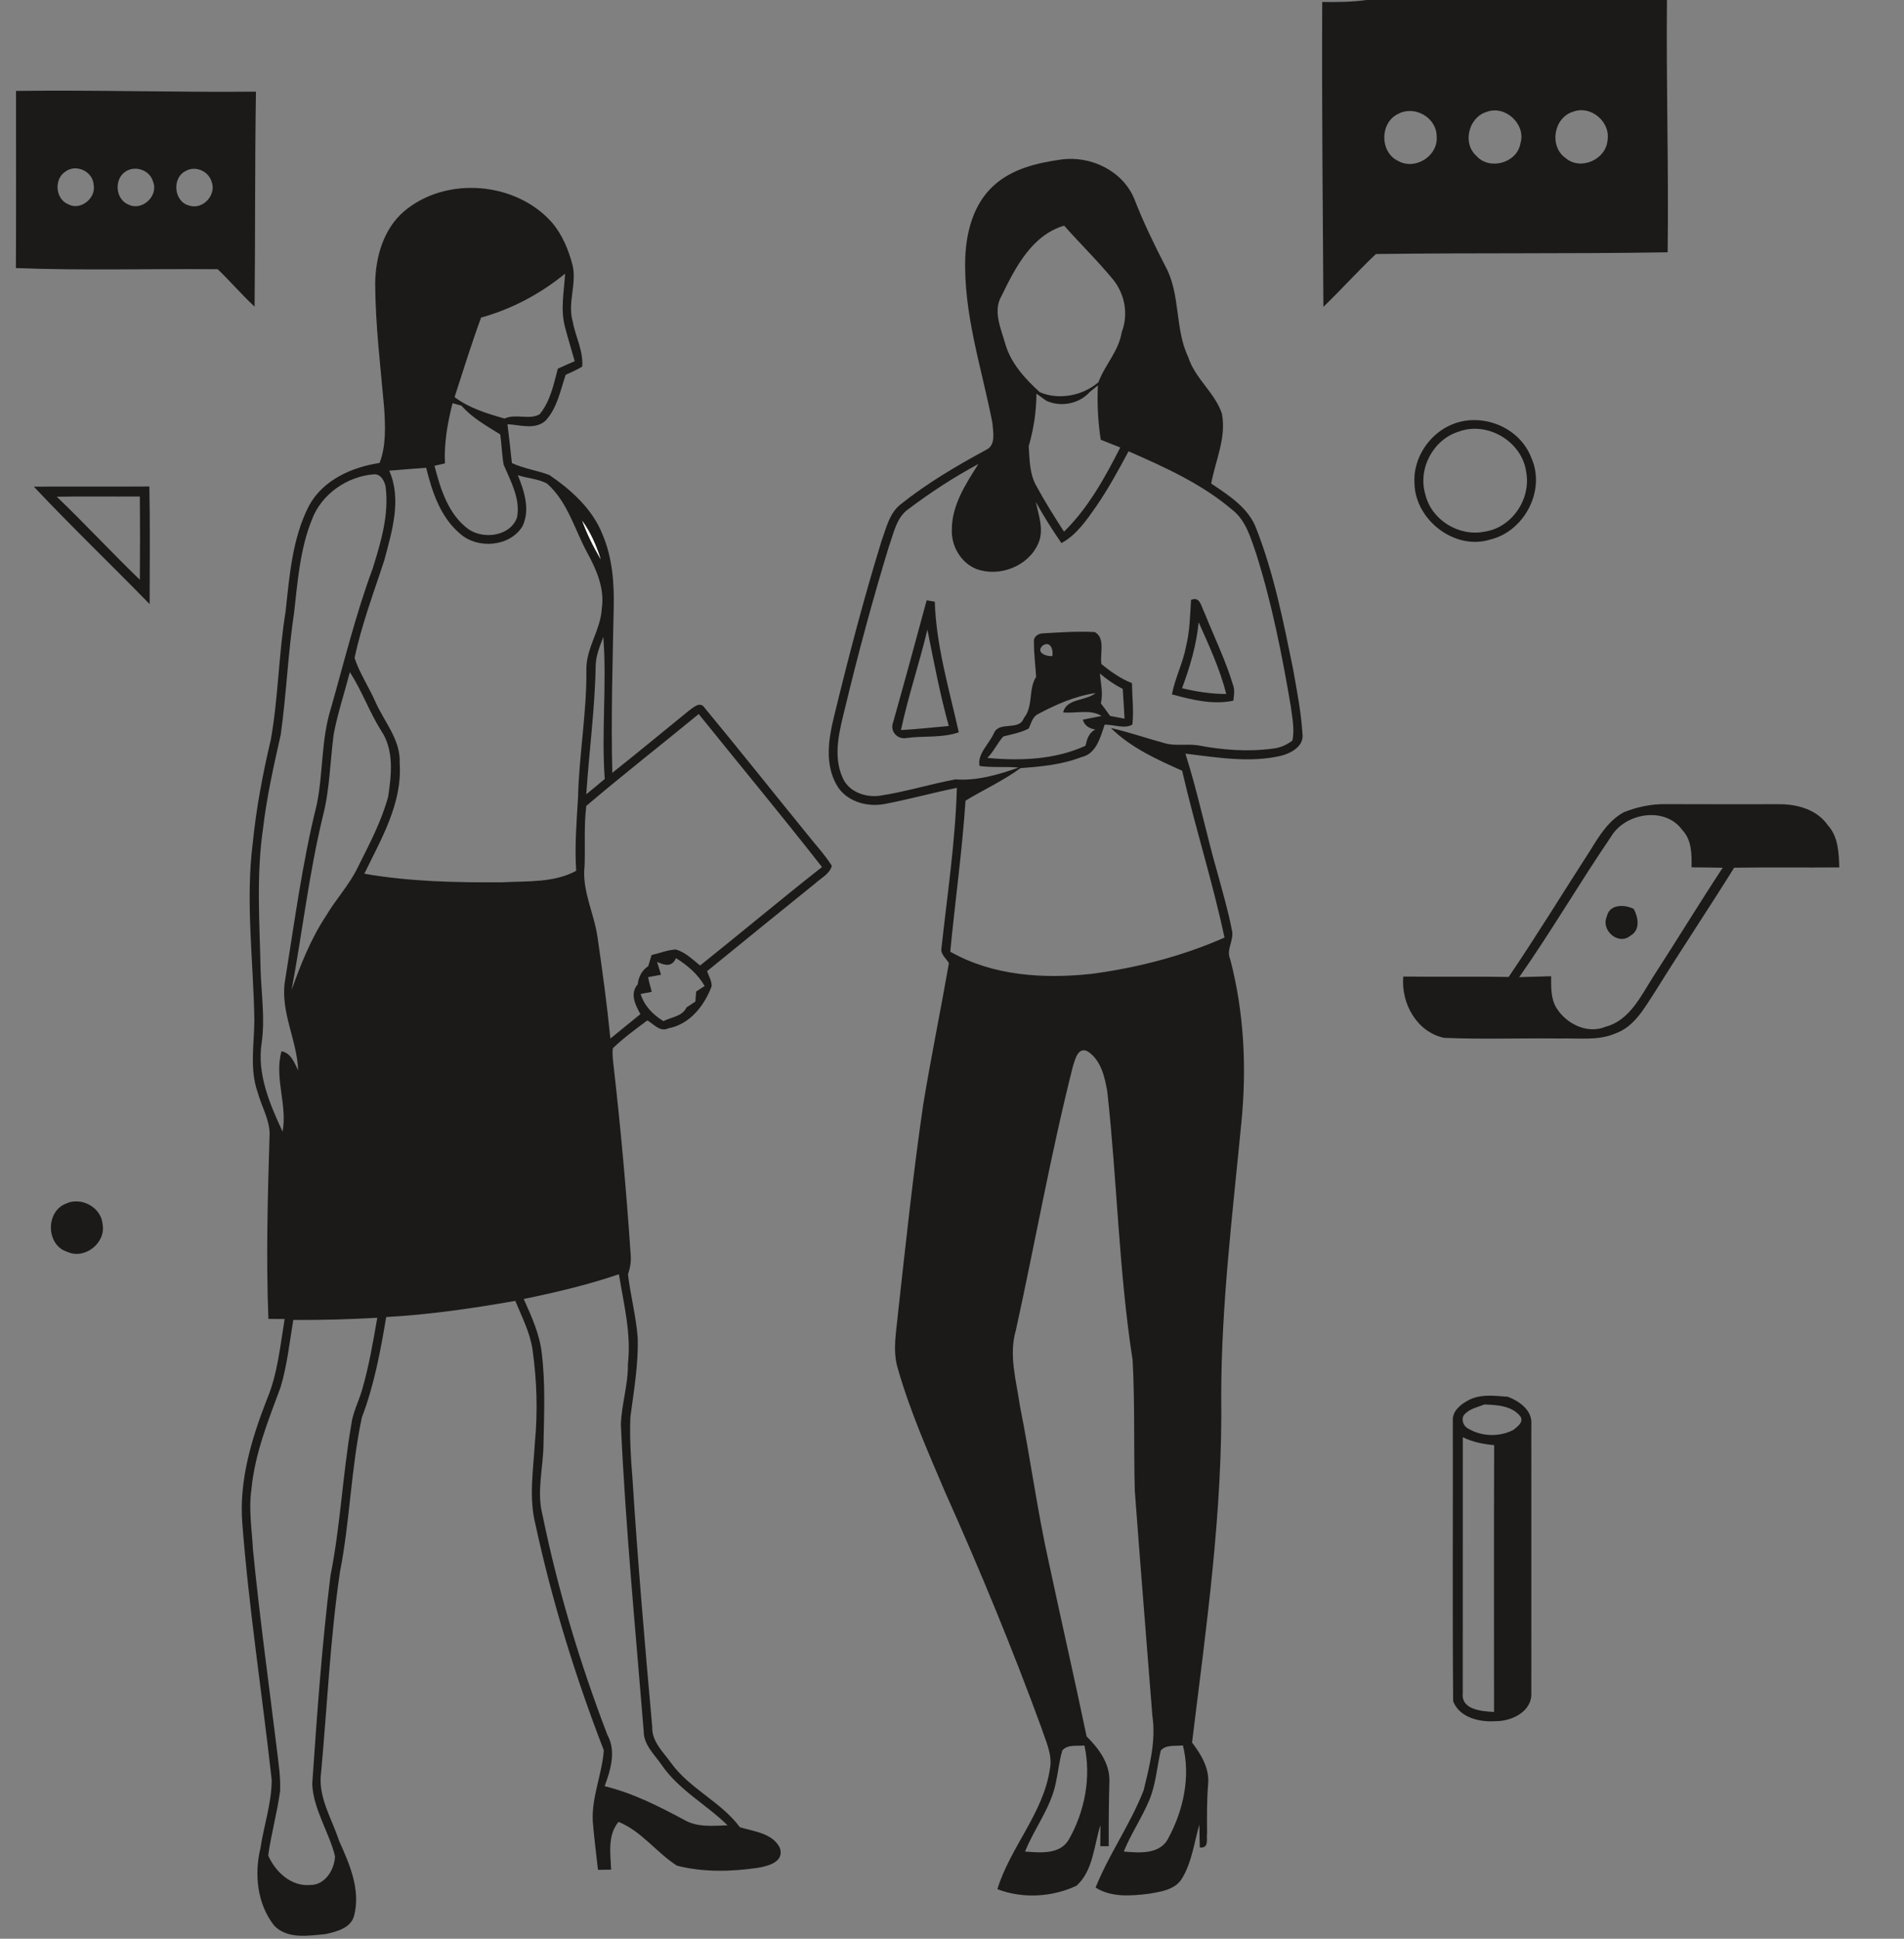 <?xml version="1.0" encoding="UTF-8"?> <svg xmlns="http://www.w3.org/2000/svg" width="504pt" height="513pt" viewBox="0 0 504 513"><rect x="0" y="0" width="504" height="513" fill="#808080" stroke="none"/> <g id="#1b1a19ff"> <path fill="#1b1a19" opacity="1.00" d=" M 361.76 0.00 L 441.25 0.00 C 441.03 22.26 441.73 44.50 441.44 66.76 C 415.70 67.19 389.95 66.87 364.21 67.22 C 359.43 71.73 355.04 76.64 350.31 81.19 C 350.14 54.30 349.88 27.42 350.00 0.52 C 353.92 0.58 357.86 0.54 361.76 0.00 M 393.52 29.61 C 388.77 31.02 387.03 37.89 390.79 41.22 C 394.25 45.19 401.60 43.14 402.47 37.92 C 404.00 32.86 398.43 27.74 393.52 29.61 M 416.48 29.54 C 411.29 31.03 409.98 38.65 414.37 41.78 C 418.34 45.28 425.21 42.21 425.53 37.02 C 426.31 32.20 421.06 27.81 416.48 29.54 M 370.12 30.13 C 365.22 32.41 365.19 40.27 370.08 42.58 C 374.65 45.16 380.81 41.22 380.29 35.98 C 380.20 31.05 374.43 27.81 370.12 30.13 Z"></path> <path fill="#1b1a19" opacity="1.00" d=" M 4.24 24.06 C 25.41 23.77 46.58 24.47 67.75 24.25 C 67.45 43.21 67.59 62.17 67.39 81.13 C 63.99 77.99 60.97 74.46 57.64 71.24 C 39.83 71.07 22.01 71.63 4.21 70.93 C 4.29 55.31 4.23 39.69 4.24 24.06 M 17.32 45.40 C 14.23 47.38 14.64 52.70 18.09 54.06 C 21.29 55.82 25.48 52.44 24.79 48.93 C 24.65 45.43 20.16 43.24 17.32 45.40 M 33.29 45.36 C 30.09 47.37 30.52 52.83 34.11 54.18 C 37.72 55.88 42.03 51.76 40.51 48.07 C 39.71 45.07 35.87 43.68 33.29 45.36 M 49.19 45.23 C 45.47 47.00 45.96 53.31 50.00 54.37 C 53.63 55.67 57.42 51.56 56.00 48.04 C 55.18 45.27 51.73 43.77 49.19 45.23 Z"></path> <path fill="#1b1a19" opacity="1.00" d=" M 262.99 49.15 C 267.88 44.65 274.61 43.07 281.01 42.20 C 288.78 41.15 297.27 45.25 300.28 52.69 C 302.63 58.76 305.48 64.62 308.46 70.41 C 312.56 77.85 310.90 86.86 314.53 94.49 C 316.33 100.16 321.56 103.85 323.44 109.43 C 324.68 115.74 321.75 121.84 320.61 127.95 C 325.31 131.11 330.60 134.43 332.61 140.05 C 337.24 151.89 339.70 164.43 342.25 176.85 C 343.25 182.55 344.40 188.25 344.76 194.03 C 345.31 197.40 341.81 199.31 339.07 199.99 C 330.74 201.93 322.14 200.41 313.79 199.42 C 317.13 209.93 319.31 220.77 322.38 231.36 C 323.67 236.22 325.13 241.05 326.06 245.99 C 326.84 248.67 324.45 251.18 325.65 253.85 C 329.34 267.95 330.04 282.67 328.59 297.13 C 326.28 321.05 323.33 344.95 323.26 369.01 C 323.72 399.88 319.29 430.52 315.54 461.09 C 317.95 464.22 320.17 467.91 319.80 472.04 C 319.45 476.35 319.47 480.68 319.52 485.01 C 319.24 486.44 320.23 489.12 317.59 488.86 C 317.52 486.83 317.52 484.82 317.48 482.81 C 316.09 487.55 315.53 492.65 312.94 496.96 C 311.12 500.09 307.19 500.58 303.96 501.12 C 299.31 501.68 294.14 502.10 290.01 499.46 C 293.57 490.57 299.25 482.67 302.72 473.74 C 304.28 467.31 306.04 460.67 305.04 454.01 C 303.49 434.16 301.86 414.33 300.39 394.48 C 300.07 382.96 300.44 371.42 299.81 359.91 C 296.16 336.41 295.72 312.56 293.12 288.95 C 292.47 285.02 291.43 280.41 287.82 278.15 C 285.34 277.00 284.61 280.32 284.04 282.03 C 278.16 305.17 274.03 328.71 268.90 352.02 C 266.96 358.62 269.05 365.42 269.98 372.01 C 272.74 385.81 274.58 399.78 277.65 413.52 C 280.92 428.84 284.42 444.12 287.63 459.46 C 290.74 462.56 293.64 466.36 293.67 470.97 C 293.51 476.81 293.46 482.66 293.49 488.51 L 291.25 488.52 C 291.26 486.65 291.29 484.80 291.30 482.95 C 289.55 488.34 289.42 494.89 284.99 498.96 C 278.57 502.00 270.67 502.47 264.01 499.88 C 267.42 488.78 276.21 479.77 277.92 468.04 C 278.66 464.27 276.81 460.74 275.69 457.25 C 267.98 436.17 259.39 415.41 250.22 394.92 C 245.65 384.19 240.90 373.47 237.69 362.23 C 236.15 357.31 237.31 352.18 237.74 347.19 C 239.79 328.80 241.73 310.39 244.41 292.08 C 246.47 279.64 249.01 267.29 251.18 254.87 C 250.50 253.61 248.95 252.56 249.20 250.98 C 250.74 236.83 252.89 222.71 253.29 208.46 C 246.88 209.79 240.56 211.52 234.13 212.75 C 229.41 213.64 223.86 212.03 221.42 207.64 C 218.34 202.18 219.29 195.61 220.72 189.81 C 224.53 174.15 228.59 158.54 233.35 143.13 C 234.60 139.73 235.41 135.78 238.43 133.43 C 245.42 127.85 253.15 123.30 261.00 119.05 C 263.72 117.79 262.86 114.25 262.69 111.88 C 259.86 97.35 254.97 82.97 255.52 67.98 C 255.81 61.15 257.77 53.89 262.99 49.15 M 265.15 78.23 C 262.72 82.31 264.99 86.97 266.13 91.08 C 267.65 96.24 271.37 100.24 275.24 103.78 C 280.33 105.94 286.56 104.72 290.76 101.15 C 292.43 96.59 296.14 92.91 296.92 87.92 C 298.70 83.30 297.83 78.11 294.83 74.20 C 290.69 69.15 286.01 64.58 281.68 59.71 C 273.14 62.23 268.76 70.80 265.15 78.23 M 288.52 103.68 C 285.65 106.87 280.89 107.81 276.99 106.06 C 276.12 105.41 275.23 104.78 274.35 104.16 C 274.33 108.87 273.62 113.53 272.31 118.05 C 272.54 121.60 272.51 125.42 274.34 128.60 C 276.58 132.74 279.09 136.73 281.65 140.68 C 288.09 134.39 292.48 126.36 296.54 118.41 C 294.81 117.74 293.09 117.06 291.37 116.36 C 290.64 111.60 290.40 106.79 290.62 101.98 C 290.09 102.40 289.04 103.26 288.52 103.68 M 290.11 134.08 C 287.56 137.71 284.96 141.54 280.97 143.71 C 278.54 140.19 276.26 136.56 274.18 132.82 C 274.95 136.42 276.44 140.30 274.80 143.89 C 272.14 149.90 264.43 152.83 258.36 150.52 C 254.28 148.85 251.74 144.39 251.96 140.04 C 251.98 133.61 255.66 128.01 258.99 122.78 C 252.55 126.22 246.42 130.24 240.58 134.62 C 237.28 136.85 236.60 141.05 235.32 144.53 C 231.02 158.59 227.19 172.80 223.75 187.09 C 222.28 193.11 220.36 199.79 223.03 205.75 C 224.62 209.53 229.08 211.09 232.92 210.55 C 239.66 209.53 246.20 207.49 252.89 206.23 C 258.61 206.66 264.28 204.98 269.63 203.11 C 266.19 202.78 262.71 203.17 259.29 202.68 C 258.63 199.51 261.86 196.81 263.09 194.02 C 264.50 190.68 269.73 193.54 271.01 190.03 C 273.61 186.85 272.14 182.42 274.27 179.09 C 274.09 176.02 273.66 172.95 273.69 169.87 C 273.50 168.49 274.85 167.60 276.08 167.59 C 280.64 167.33 285.25 166.99 289.81 167.25 C 292.71 168.93 291.08 173.01 291.56 175.74 C 294.04 177.73 296.64 179.61 299.64 180.76 C 299.69 184.41 300.14 188.08 299.75 191.72 C 297.72 192.96 294.81 191.69 292.41 191.76 C 291.29 195.05 290.19 199.51 286.25 200.34 C 281.10 202.34 275.58 202.85 270.13 203.25 C 265.57 206.59 260.40 208.94 255.58 211.86 C 254.69 225.23 252.82 238.49 251.54 251.82 C 262.79 258.23 276.24 259.05 288.86 257.70 C 300.96 256.10 312.96 253.02 324.13 248.09 C 320.98 233.24 316.31 218.74 312.92 203.94 C 306.23 200.95 299.35 197.86 294.06 192.64 C 298.80 193.70 303.39 195.32 308.08 196.59 C 310.99 197.51 314.07 196.76 317.05 197.21 C 323.60 198.47 330.37 198.98 337.00 198.08 C 338.87 197.88 340.63 197.09 342.12 195.95 C 342.73 192.94 342.05 189.85 341.67 186.85 C 339.37 173.27 336.68 159.70 332.53 146.55 C 331.07 142.37 329.83 137.70 326.15 134.87 C 318.09 128.02 308.34 123.62 298.73 119.42 C 296.05 124.42 293.33 129.41 290.11 134.08 M 275.93 170.88 C 274.14 172.71 277.01 173.76 278.56 173.61 C 278.88 171.82 277.97 169.41 275.93 170.88 M 291.40 186.11 C 292.24 187.20 293.06 188.31 293.85 189.44 C 295.12 189.68 296.39 189.93 297.67 190.17 C 297.52 187.54 297.39 184.92 297.20 182.30 C 295.02 181.19 293.01 179.80 291.15 178.22 C 291.36 180.84 292.06 183.49 291.40 186.11 M 274.85 188.91 C 273.30 189.61 272.97 191.38 272.31 192.77 C 270.21 193.90 267.84 194.27 265.56 194.88 C 264.01 196.64 263.04 198.87 261.36 200.55 C 270.05 201.36 279.27 201.04 287.33 197.33 C 287.74 195.60 288.19 193.90 289.95 193.03 C 288.33 192.79 287.09 192.02 286.62 190.44 C 288.28 190.12 289.93 189.79 291.59 189.44 C 288.52 187.58 284.79 188.85 281.43 188.50 C 282.31 184.75 287.38 185.55 290.01 183.39 C 284.65 184.17 279.59 186.37 274.85 188.91 M 281.19 463.20 C 280.36 466.04 280.10 469.01 279.45 471.90 C 278.09 478.45 273.79 483.80 271.34 489.93 C 275.28 490.24 280.51 490.79 282.88 486.83 C 287.14 479.38 288.89 470.31 287.06 461.87 C 285.11 462.09 282.62 461.49 281.19 463.20 M 307.27 463.18 C 306.23 467.53 305.99 472.09 304.25 476.25 C 302.31 480.96 299.38 485.20 297.47 489.93 C 301.58 490.30 307.16 490.77 309.31 486.31 C 313.26 478.97 315.20 470.05 313.12 461.84 C 311.19 462.10 308.72 461.55 307.27 463.18 Z"></path> <path fill="#1b1a19" opacity="1.00" d=" M 106.94 55.93 C 118.06 46.51 136.57 48.04 146.16 58.93 C 148.84 62.12 150.48 66.06 151.53 70.05 C 152.77 75.03 150.16 80.10 151.60 85.06 C 152.31 89.06 154.46 92.87 154.11 97.00 C 152.73 97.87 151.21 98.49 149.74 99.17 C 148.32 103.35 147.48 108.05 144.36 111.36 C 141.57 113.80 137.61 112.41 134.33 112.25 C 134.76 115.67 135.14 119.10 135.50 122.53 C 138.67 124.00 142.17 124.47 145.41 125.69 C 151.23 129.65 156.80 134.66 159.46 141.35 C 162.11 147.51 162.61 154.32 162.45 160.96 C 162.16 175.47 161.72 189.98 162.08 204.50 C 168.83 199.13 175.49 193.64 182.18 188.19 C 183.43 187.30 185.30 185.36 186.57 187.36 C 195.65 198.32 204.50 209.48 213.49 220.52 C 215.73 223.37 218.24 226.02 220.19 229.09 C 219.61 231.30 217.31 232.34 215.75 233.79 C 206.19 241.48 196.69 249.24 187.17 256.98 C 187.60 258.29 188.42 259.53 188.38 260.96 C 186.45 266.11 182.60 271.05 176.91 272.10 C 174.73 273.19 173.06 270.97 171.36 270.01 C 168.22 272.34 165.04 274.66 162.22 277.37 C 162.06 278.56 162.19 279.76 162.30 280.95 C 164.25 297.91 165.79 314.93 166.94 331.97 C 167.12 333.75 166.80 335.53 166.23 337.23 C 166.91 342.84 168.38 348.34 168.80 353.98 C 169.02 361.05 167.76 368.06 166.86 375.05 C 166.65 380.34 166.96 385.66 167.40 390.94 C 168.79 412.98 170.68 434.98 172.65 456.97 C 172.53 460.83 175.52 463.55 177.60 466.44 C 182.54 473.31 190.83 476.74 195.87 483.51 C 199.58 484.62 204.47 485.05 206.41 488.92 C 207.74 492.70 203.25 493.80 200.49 494.26 C 193.46 495.26 186.12 495.45 179.21 493.67 C 173.76 490.23 169.87 484.56 163.73 482.08 C 160.77 485.61 161.60 490.49 161.77 494.73 C 160.61 494.73 159.45 494.75 158.29 494.77 C 157.82 490.50 157.25 486.23 156.91 481.95 C 156.57 475.52 159.39 469.42 159.83 463.14 C 152.29 443.65 146.10 423.59 141.69 403.16 C 139.97 396.18 141.17 389.02 141.57 381.96 C 142.37 373.65 142.13 365.25 140.94 356.99 C 140.26 352.48 138.11 348.39 136.40 344.22 C 125.09 346.21 113.71 347.86 102.23 348.50 C 100.72 357.50 99.04 366.53 95.78 375.09 C 92.92 388.55 92.64 402.43 89.99 415.94 C 87.41 433.49 86.63 451.24 85.01 468.89 C 84.05 475.41 87.83 481.15 89.76 487.11 C 92.55 493.28 95.53 500.08 93.72 506.98 C 92.81 510.23 89.05 511.13 86.16 511.78 C 81.65 512.20 76.06 513.18 72.57 509.52 C 68.08 503.81 67.26 495.93 68.95 489.01 C 69.85 482.99 71.92 477.09 71.92 470.97 C 69.41 448.29 65.88 425.71 64.13 402.95 C 63.27 391.72 66.58 380.75 70.60 370.41 C 73.48 363.62 74.15 356.21 75.35 349.01 C 73.91 349.00 72.48 349.00 71.05 349.00 C 70.40 332.64 70.87 316.27 71.37 299.92 C 71.29 296.10 69.20 292.72 68.23 289.10 C 66.02 282.92 67.30 276.30 67.33 269.91 C 67.09 254.29 64.94 238.61 66.91 223.03 C 67.84 213.83 69.55 204.74 71.68 195.76 C 73.68 184.55 73.75 173.11 75.59 161.88 C 76.64 152.35 77.35 142.41 81.83 133.75 C 85.57 126.96 93.12 123.63 100.47 122.50 C 102.24 118.00 101.99 112.76 101.69 107.94 C 100.72 96.97 99.37 86.01 99.31 74.98 C 99.41 68.02 101.49 60.61 106.94 55.93 M 149.59 72.41 C 143.06 77.74 135.49 81.79 127.35 84.03 C 124.80 90.98 122.60 98.04 120.33 105.08 C 124.21 108.01 128.95 109.44 133.57 110.75 C 136.52 109.38 140.06 111.19 142.83 109.63 C 145.66 106.23 146.56 101.72 147.66 97.55 C 149.14 96.87 150.63 96.22 152.13 95.58 C 151.29 92.56 150.35 89.58 149.56 86.54 C 148.31 81.91 149.31 77.10 149.59 72.41 M 119.80 106.68 C 118.46 111.90 117.53 117.21 117.78 122.62 C 117.09 122.78 115.71 123.09 115.01 123.25 C 116.60 129.38 118.64 136.08 123.98 140.01 C 127.95 142.80 135.09 141.93 136.86 136.93 C 137.82 131.97 135.16 127.35 133.31 122.94 C 132.85 120.30 132.80 117.61 132.42 114.96 C 128.82 112.69 124.99 110.60 122.16 107.35 C 121.37 107.11 120.59 106.89 119.80 106.68 M 103.03 124.54 C 106.38 132.13 103.78 140.51 101.77 148.10 C 98.98 156.72 95.72 165.23 93.86 174.12 C 95.20 178.14 97.61 181.74 99.33 185.61 C 101.67 190.99 106.10 195.73 105.80 201.97 C 106.51 212.59 100.90 222.00 96.44 231.20 C 108.50 233.29 120.80 233.55 133.01 233.46 C 139.55 233.10 146.58 233.65 152.52 230.42 C 152.09 223.93 152.63 217.45 153.01 210.98 C 153.28 199.61 155.37 188.35 155.22 176.97 C 155.22 171.32 159.05 166.57 159.30 160.95 C 160.07 155.76 157.93 150.81 155.50 146.36 C 152.11 140.14 150.27 132.77 144.78 127.94 C 142.41 126.68 139.60 126.57 137.07 125.74 C 138.79 129.95 140.40 134.92 138.29 139.28 C 134.94 144.70 126.45 145.36 121.80 141.24 C 116.61 136.90 114.37 130.14 112.81 123.78 C 109.54 124.00 106.29 124.29 103.03 124.54 M 82.54 137.56 C 79.40 145.36 78.80 153.82 77.85 162.09 C 76.23 172.83 75.82 183.71 74.30 194.45 C 72.46 202.62 70.62 210.81 69.64 219.13 C 67.79 231.67 68.74 244.35 68.99 256.96 C 69.22 263.27 70.16 269.61 69.27 275.92 C 67.97 284.15 71.41 292.14 74.80 299.44 C 76.13 292.36 72.54 285.26 74.52 278.16 C 77.10 278.69 77.88 281.20 78.93 283.24 C 78.65 275.30 74.28 267.96 75.38 259.93 C 77.93 244.23 79.98 228.40 83.84 212.95 C 85.57 204.52 84.99 195.72 87.59 187.45 C 91.12 175.07 94.16 162.53 98.65 150.45 C 100.81 143.52 103.00 136.27 102.09 128.92 C 101.87 127.37 100.77 125.33 98.94 125.51 C 91.84 126.06 85.03 130.80 82.54 137.56 M 154.11 137.78 C 155.38 141.34 157.11 144.72 159.01 147.99 C 157.86 144.38 156.34 140.86 154.11 137.78 M 159.70 168.53 C 158.79 170.95 157.77 173.40 157.68 176.02 C 157.50 187.44 155.94 198.78 155.19 210.17 C 156.83 208.83 158.47 207.49 160.08 206.12 C 159.17 193.60 160.66 181.04 159.70 168.53 M 92.61 177.84 C 91.20 183.30 89.40 188.66 88.34 194.21 C 87.37 201.43 87.31 208.81 85.48 215.90 C 81.80 231.08 80.05 246.62 77.19 261.95 C 79.61 255.17 82.28 248.42 86.27 242.39 C 88.88 237.96 92.46 234.17 94.70 229.52 C 97.73 223.45 100.96 217.38 102.75 210.80 C 103.63 205.00 104.36 198.40 100.85 193.28 C 97.75 188.32 95.78 182.75 92.61 177.84 M 155.20 213.24 C 154.54 218.47 154.93 223.77 154.75 229.02 C 153.96 235.56 157.27 241.60 158.16 247.96 C 159.47 256.88 160.68 265.83 161.57 274.81 C 164.23 272.66 166.85 270.48 169.52 268.35 C 168.17 265.92 166.66 262.92 168.81 260.45 C 169.03 258.47 169.90 256.76 171.58 255.66 C 171.88 254.67 172.17 253.69 172.48 252.71 C 174.62 252.22 176.69 251.36 178.90 251.24 C 181.42 251.96 183.32 253.89 185.32 255.48 C 196.12 246.85 206.72 237.97 217.59 229.42 C 206.90 215.78 195.83 202.43 184.95 188.94 C 175.05 197.07 164.95 204.96 155.20 213.24 M 173.92 254.52 C 174.19 255.37 174.71 257.07 174.98 257.93 C 174.12 258.09 172.41 258.41 171.56 258.56 C 171.79 259.88 172.20 261.15 172.52 262.45 C 171.78 262.59 170.31 262.87 169.58 263.01 C 170.53 266.15 172.86 268.52 175.61 270.20 C 177.73 269.09 180.60 268.99 181.73 266.56 C 182.51 266.05 183.29 265.54 184.07 265.04 C 184.12 264.37 184.22 263.03 184.28 262.36 C 184.84 262.00 185.97 261.28 186.53 260.91 C 184.75 257.79 181.96 255.39 178.93 253.53 C 177.86 256.02 175.90 255.40 173.92 254.52 M 138.63 343.72 C 140.71 348.35 142.86 353.04 143.42 358.15 C 144.38 366.06 144.03 374.07 143.87 382.02 C 143.83 388.30 141.99 394.62 143.60 400.84 C 147.66 420.69 153.54 440.18 160.79 459.09 C 163.16 463.39 161.63 468.35 160.05 472.64 C 167.50 474.44 174.38 477.95 181.10 481.54 C 184.58 483.59 188.73 483.11 192.59 482.99 C 186.94 477.44 179.65 473.63 175.12 466.98 C 173.22 464.23 170.35 461.66 170.39 458.05 C 168.20 431.04 165.59 404.04 164.35 376.96 C 164.52 371.57 166.30 366.36 166.21 360.94 C 167.14 352.91 165.10 345.03 163.83 337.17 C 155.61 339.98 147.13 341.97 138.63 343.72 M 77.63 349.27 C 76.64 355.20 76.02 361.23 74.29 367.01 C 71.03 375.82 67.43 384.68 66.55 394.13 C 65.79 399.41 66.68 404.72 66.96 410.01 C 68.70 427.76 71.15 445.43 73.32 463.14 C 73.74 466.71 74.31 470.32 74.14 473.93 C 73.38 479.67 71.76 485.26 71.00 490.99 C 72.88 495.28 77.08 499.23 82.07 498.78 C 86.03 498.86 88.58 494.71 88.68 491.14 C 87.06 484.66 82.97 478.85 82.65 472.06 C 83.92 453.65 85.21 435.23 87.48 416.91 C 90.11 403.74 90.69 390.29 92.97 377.07 C 93.35 373.83 94.92 370.93 95.82 367.84 C 97.65 361.57 98.75 355.12 99.87 348.69 C 92.46 349.12 85.05 349.31 77.63 349.27 Z"></path> <path fill="#1b1a19" opacity="1.00" d=" M 385.17 112.00 C 392.99 109.30 402.37 113.30 405.35 121.13 C 409.22 129.75 403.52 140.62 394.44 142.78 C 385.09 145.69 374.69 137.62 374.42 128.02 C 373.93 121.06 378.62 114.27 385.17 112.00 M 386.19 114.19 C 379.42 116.22 375.26 124.00 377.28 130.77 C 378.85 137.56 386.15 142.04 392.93 140.69 C 400.18 139.66 405.31 132.08 404.00 124.95 C 402.97 116.90 393.81 111.39 386.19 114.19 Z"></path> <path fill="#1b1a19" opacity="1.00" d=" M 8.95 128.77 C 19.15 128.72 29.34 128.80 39.54 128.73 C 39.75 139.10 39.62 149.48 39.61 159.85 C 29.45 149.43 18.93 139.36 8.95 128.77 M 15.03 131.44 C 22.52 138.60 29.55 146.22 37.02 153.41 C 37.07 146.06 37.09 138.71 37.01 131.37 C 29.68 131.43 22.35 131.29 15.03 131.44 Z"></path> <path fill="#1b1a19" opacity="1.00" d=" M 245.29 158.86 C 245.83 158.95 246.90 159.12 247.44 159.21 C 247.82 170.99 251.26 182.36 253.79 193.78 C 249.41 195.31 244.53 194.66 239.96 195.28 C 237.53 195.75 235.51 193.49 236.41 191.15 C 239.44 180.41 242.38 169.64 245.29 158.86 M 245.49 166.60 C 243.36 175.51 240.40 184.22 238.49 193.18 C 242.72 192.97 246.93 192.46 251.15 192.10 C 248.81 183.70 247.20 175.14 245.49 166.60 Z"></path> <path fill="#1b1a19" opacity="1.00" d=" M 315.27 158.75 C 317.68 157.65 317.98 160.58 318.82 162.11 C 321.40 168.56 324.49 174.83 326.47 181.51 C 326.89 182.78 326.59 184.11 326.48 185.41 C 321.03 186.55 315.48 185.16 310.22 183.74 C 311.04 179.36 313.18 175.35 313.97 170.95 C 314.96 166.95 315.02 162.83 315.27 158.75 M 317.29 164.64 C 316.72 170.66 314.99 176.47 312.89 182.11 C 316.73 183.02 320.64 183.65 324.60 183.63 C 322.93 177.04 320.04 170.84 317.29 164.64 Z"></path> <path fill="#1b1a19" opacity="1.00" d=" M 429.84 214.92 C 433.38 213.51 437.20 212.70 441.02 212.78 C 451.03 212.83 461.04 212.80 471.05 212.80 C 475.81 212.79 480.98 214.24 483.83 218.35 C 486.61 221.39 486.74 225.64 486.87 229.52 C 477.59 229.61 468.31 229.46 459.04 229.60 C 452.22 240.54 445.05 251.25 438.24 262.20 C 435.41 266.47 432.76 271.63 427.62 273.45 C 422.99 275.46 417.84 274.64 412.94 274.79 C 402.72 274.67 392.47 275.04 382.26 274.62 C 375.04 273.10 370.80 265.46 371.46 258.40 C 380.76 258.52 390.06 258.33 399.35 258.51 C 406.83 247.50 413.76 236.13 420.99 224.96 C 423.32 221.16 425.81 217.10 429.84 214.92 M 426.44 221.41 C 418.10 233.63 410.64 246.45 402.14 258.57 C 404.95 258.44 407.77 258.44 410.59 258.32 C 410.60 261.19 410.45 264.33 412.09 266.85 C 414.73 270.99 420.23 273.67 425.00 271.69 C 431.36 270.02 434.32 263.59 437.57 258.51 C 443.79 248.92 449.72 239.15 456.01 229.61 C 453.26 229.54 450.52 229.54 447.77 229.50 C 447.80 226.05 447.86 222.25 445.28 219.59 C 440.72 213.30 430.15 215.10 426.44 221.41 Z"></path> <path fill="#1b1a19" opacity="1.00" d=" M 425.34 242.50 C 426.03 239.20 430.03 239.27 432.46 240.51 C 433.67 242.76 434.25 246.06 431.62 247.57 C 428.39 250.29 423.69 246.13 425.34 242.50 Z"></path> <path fill="#1b1a19" opacity="1.00" d=" M 17.40 318.51 C 21.44 316.58 26.80 319.40 27.16 323.95 C 28.08 328.92 22.38 333.39 17.78 331.23 C 12.20 329.50 12.02 320.64 17.40 318.51 Z"></path> <path fill="#1b1a19" opacity="1.00" d=" M 388.39 370.69 C 391.65 368.76 395.57 369.34 399.17 369.60 C 402.30 370.85 405.70 373.19 405.35 377.04 C 405.35 400.68 405.37 424.33 405.35 447.97 C 405.59 452.85 400.20 455.45 395.99 455.43 C 391.75 455.76 386.33 454.54 384.66 450.15 C 384.45 425.41 384.63 400.66 384.57 375.92 C 384.40 373.52 386.47 371.73 388.39 370.69 M 387.94 374.00 C 386.53 375.03 387.21 377.35 388.65 378.02 C 392.18 380.16 397.00 380.28 400.65 378.33 C 401.64 377.50 403.36 376.37 402.49 374.84 C 400.26 371.94 396.27 371.77 392.94 371.63 C 391.24 372.33 389.29 372.67 387.94 374.00 M 387.20 447.98 C 386.70 452.43 392.28 452.84 395.48 452.99 C 395.48 429.46 395.43 405.93 395.51 382.40 C 392.64 382.13 389.80 381.59 387.21 380.29 C 387.20 402.85 387.20 425.42 387.20 447.98 Z"></path> </g> <g id="#ffffffff"> <path fill="#ffffff" opacity="1.00" d=" M 154.11 137.78 C 156.34 140.86 157.86 144.38 159.01 147.99 C 157.11 144.72 155.38 141.34 154.11 137.78 Z"></path> </g> </svg> 
